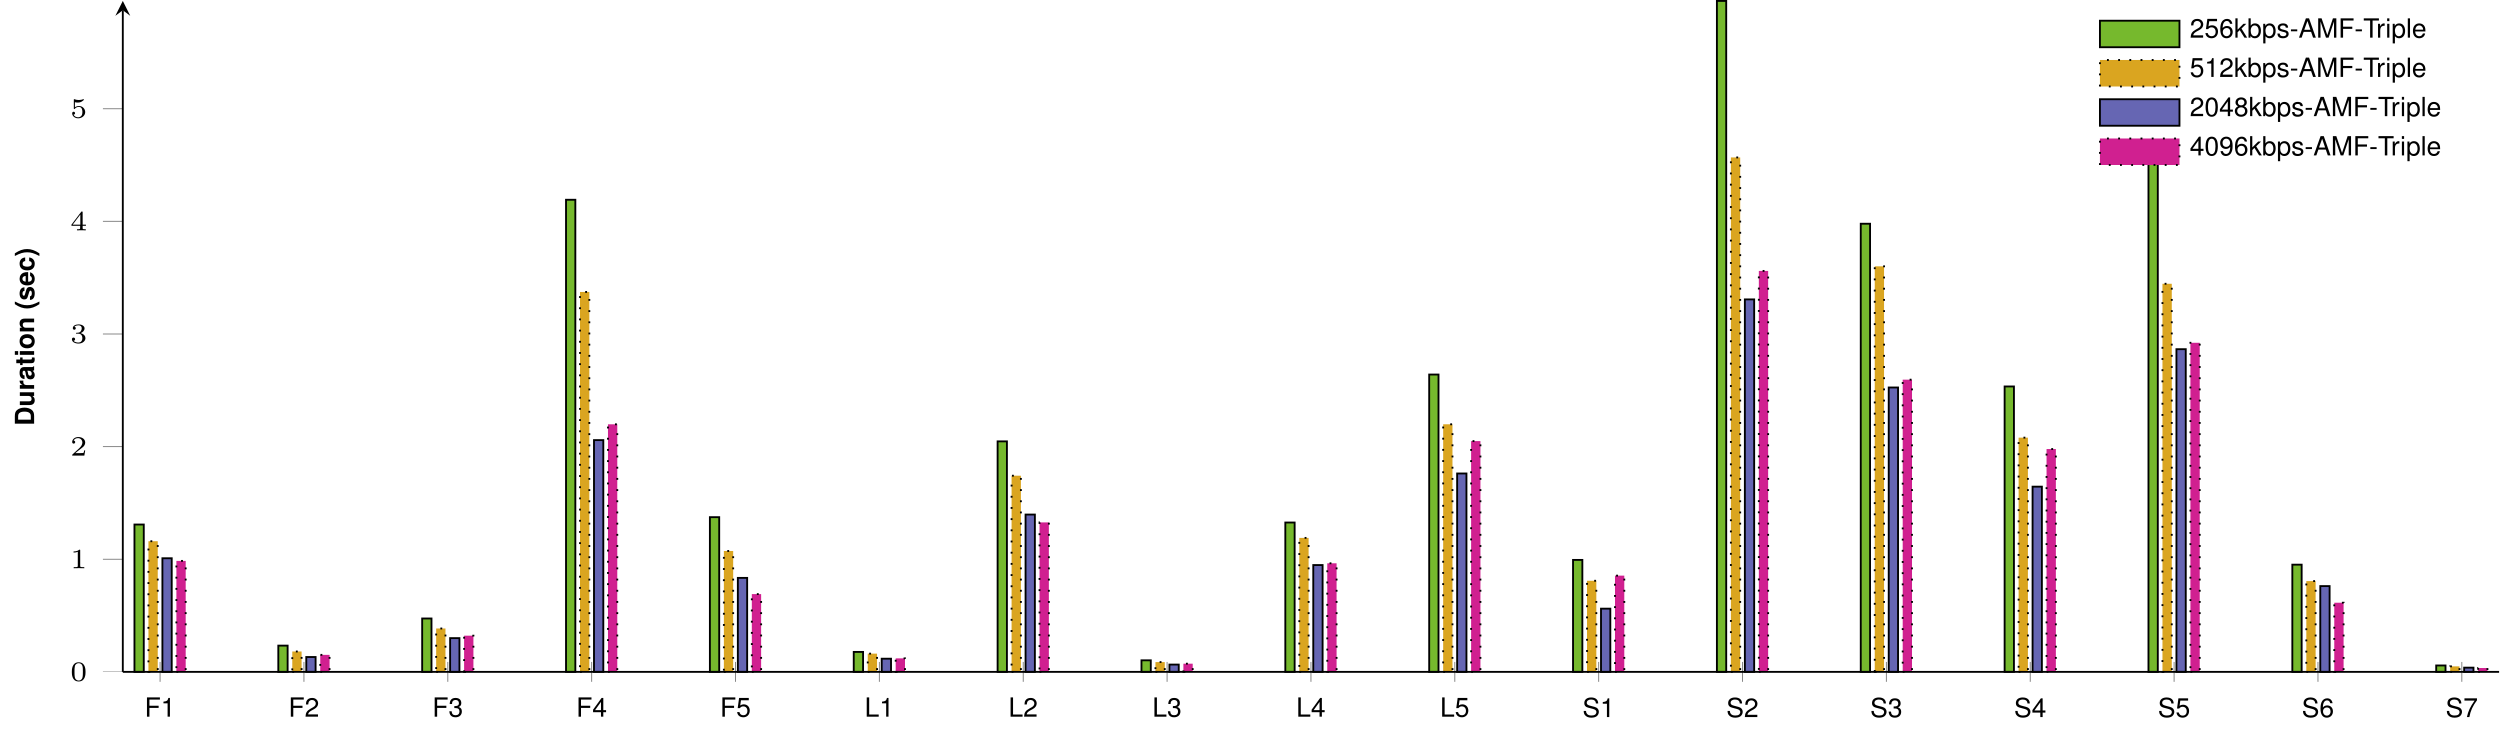 <?xml version='1.0'?>
<!-- This file was generated by dvisvgm 1.9.2 -->
<svg height='156.573pt' version='1.1' viewBox='0 -156.573 534.551 156.573' width='534.551pt' xmlns='http://www.w3.org/2000/svg' xmlns:xlink='http://www.w3.org/1999/xlink'>
<defs>
<clipPath id='clip1'>
<path d='M26.258 128.82H534.359V-298.11H26.258'/>
</clipPath>
<clipPath id='clip2'>
<path d='M-115.469 -12.914V-156.375H676.082V-12.914'/>
</clipPath>
<path d='M1.148 -4.124C0.498 -3.146 0.226 -2.365 0.226 -1.499C0.226 -0.628 0.498 0.153 1.148 1.131H1.714C1.115 -0.034 0.922 -0.668 0.922 -1.499C0.922 -2.325 1.115 -2.97 1.714 -4.124H1.148Z' id='g1-40'/>
<path d='M0.69 1.131C1.341 0.153 1.612 -0.628 1.612 -1.494C1.612 -2.365 1.341 -3.146 0.69 -4.124H0.124C0.724 -2.959 0.917 -2.325 0.917 -1.494C0.917 -0.668 0.724 -0.023 0.124 1.131H0.69Z' id='g1-41'/>
<path d='M0.436 0H2.048C2.676 0 3.072 -0.147 3.349 -0.481C3.677 -0.866 3.853 -1.426 3.853 -2.065C3.853 -2.699 3.677 -3.259 3.349 -3.649C3.072 -3.983 2.682 -4.124 2.048 -4.124H0.436V0ZM1.284 -0.707V-3.417H2.048C2.687 -3.417 3.004 -2.97 3.004 -2.059C3.004 -1.154 2.687 -0.707 2.048 -0.707H1.284Z' id='g1-68'/>
<path d='M2.965 -0.096C2.823 -0.226 2.783 -0.311 2.783 -0.47V-2.167C2.783 -2.789 2.359 -3.106 1.533 -3.106S0.277 -2.755 0.226 -2.048H0.99C1.03 -2.365 1.16 -2.467 1.55 -2.467C1.856 -2.467 2.008 -2.365 2.008 -2.161C2.008 -2.059 1.957 -1.969 1.873 -1.924C1.765 -1.867 1.765 -1.867 1.375 -1.805L1.058 -1.748C0.453 -1.646 0.158 -1.335 0.158 -0.786C0.158 -0.526 0.232 -0.311 0.373 -0.158C0.549 0.023 0.815 0.13 1.086 0.13C1.426 0.13 1.737 -0.017 2.014 -0.306C2.014 -0.147 2.031 -0.091 2.105 0H2.965V-0.096ZM2.008 -1.228C2.008 -0.769 1.782 -0.509 1.38 -0.509C1.115 -0.509 0.95 -0.651 0.95 -0.877C0.95 -1.115 1.075 -1.228 1.403 -1.296L1.675 -1.346C1.884 -1.386 1.918 -1.397 2.008 -1.443V-1.228Z' id='g1-97'/>
<path d='M2.953 -1.912C2.897 -2.659 2.399 -3.106 1.635 -3.106C0.724 -3.106 0.192 -2.506 0.192 -1.465C0.192 -0.458 0.718 0.13 1.624 0.13C2.365 0.13 2.88 -0.328 2.953 -1.058H2.195C2.093 -0.662 1.935 -0.509 1.629 -0.509C1.228 -0.509 0.984 -0.871 0.984 -1.465C0.984 -1.754 1.041 -2.025 1.137 -2.206C1.228 -2.376 1.403 -2.467 1.629 -2.467C1.952 -2.467 2.105 -2.314 2.195 -1.912H2.953Z' id='g1-99'/>
<path d='M2.965 -1.279C2.97 -1.346 2.97 -1.375 2.97 -1.414C2.97 -1.72 2.925 -2.003 2.851 -2.218C2.648 -2.772 2.155 -3.106 1.539 -3.106C0.662 -3.106 0.124 -2.472 0.124 -1.448C0.124 -0.47 0.656 0.13 1.522 0.13C2.206 0.13 2.761 -0.26 2.936 -0.86H2.155C2.059 -0.617 1.839 -0.475 1.55 -0.475C1.324 -0.475 1.143 -0.571 1.03 -0.741C0.956 -0.854 0.928 -0.99 0.917 -1.279H2.965ZM0.928 -1.805C0.979 -2.269 1.177 -2.501 1.528 -2.501C1.726 -2.501 1.907 -2.404 2.02 -2.246C2.093 -2.133 2.127 -2.014 2.144 -1.805H0.928Z' id='g1-101'/>
<path d='M1.171 -3.055H0.379V0H1.171V-3.055ZM1.171 -4.124H0.379V-3.417H1.171V-4.124Z' id='g1-105'/>
<path d='M0.356 -3.055V0H1.148V-1.833C1.148 -2.195 1.403 -2.433 1.788 -2.433C2.127 -2.433 2.297 -2.246 2.297 -1.884V0H3.089V-2.048C3.089 -2.721 2.716 -3.106 2.065 -3.106C1.652 -3.106 1.375 -2.953 1.148 -2.614V-3.055H0.356Z' id='g1-110'/>
<path d='M1.703 -3.106C0.769 -3.106 0.198 -2.489 0.198 -1.488C0.198 -0.481 0.769 0.13 1.709 0.13C2.636 0.13 3.219 -0.487 3.219 -1.465C3.219 -2.501 2.659 -3.106 1.703 -3.106ZM1.709 -2.467C2.144 -2.467 2.427 -2.076 2.427 -1.477C2.427 -0.905 2.133 -0.509 1.709 -0.509C1.279 -0.509 0.99 -0.905 0.99 -1.488S1.279 -2.467 1.709 -2.467Z' id='g1-111'/>
<path d='M0.356 -3.055V0H1.148V-1.624C1.148 -2.088 1.38 -2.32 1.844 -2.32C1.929 -2.32 1.986 -2.314 2.093 -2.297V-3.1C2.048 -3.106 2.02 -3.106 1.997 -3.106C1.635 -3.106 1.318 -2.868 1.148 -2.455V-3.055H0.356Z' id='g1-114'/>
<path d='M2.857 -2.071C2.846 -2.716 2.348 -3.106 1.528 -3.106C0.752 -3.106 0.272 -2.716 0.272 -2.088C0.272 -1.884 0.334 -1.709 0.441 -1.59C0.549 -1.482 0.645 -1.431 0.939 -1.335L1.884 -1.041C2.082 -0.979 2.15 -0.917 2.15 -0.792C2.15 -0.605 1.929 -0.492 1.561 -0.492C1.358 -0.492 1.194 -0.532 1.092 -0.6C1.007 -0.662 0.973 -0.724 0.939 -0.888H0.164C0.187 -0.221 0.679 0.13 1.607 0.13C2.031 0.13 2.354 0.04 2.58 -0.141S2.942 -0.605 2.942 -0.905C2.942 -1.301 2.744 -1.556 2.342 -1.675L1.341 -1.963C1.12 -2.031 1.064 -2.076 1.064 -2.201C1.064 -2.37 1.245 -2.484 1.522 -2.484C1.901 -2.484 2.088 -2.348 2.093 -2.071H2.857Z' id='g1-115'/>
<path d='M1.703 -2.993H1.262V-3.813H0.47V-2.993H0.079V-2.467H0.47V-0.588C0.47 -0.107 0.724 0.13 1.245 0.13C1.42 0.13 1.561 0.113 1.703 0.068V-0.487C1.624 -0.475 1.578 -0.47 1.522 -0.47C1.313 -0.47 1.262 -0.532 1.262 -0.803V-2.467H1.703V-2.993Z' id='g1-116'/>
<path d='M3.061 0V-3.055H2.269V-1.143C2.269 -0.781 2.014 -0.543 1.629 -0.543C1.29 -0.543 1.12 -0.724 1.12 -1.092V-3.055H0.328V-0.928C0.328 -0.255 0.702 0.13 1.352 0.13C1.765 0.13 2.042 -0.023 2.269 -0.362V0H3.061Z' id='g1-117'/>
<path d='M3.288 -1.907C3.288 -2.343 3.288 -3.975 1.823 -3.975S0.359 -2.343 0.359 -1.907C0.359 -1.476 0.359 0.126 1.823 0.126S3.288 -1.476 3.288 -1.907ZM1.823 -0.066C1.572 -0.066 1.166 -0.185 1.022 -0.681C0.927 -1.028 0.927 -1.614 0.927 -1.985C0.927 -2.385 0.927 -2.845 1.01 -3.168C1.16 -3.706 1.614 -3.784 1.823 -3.784C2.098 -3.784 2.493 -3.652 2.624 -3.198C2.714 -2.881 2.72 -2.445 2.72 -1.985C2.72 -1.602 2.72 -0.998 2.618 -0.664C2.451 -0.143 2.02 -0.066 1.823 -0.066Z' id='g2-48'/>
<path d='M2.146 -3.796C2.146 -3.975 2.122 -3.975 1.943 -3.975C1.548 -3.593 0.938 -3.593 0.723 -3.593V-3.359C0.879 -3.359 1.273 -3.359 1.632 -3.527V-0.508C1.632 -0.311 1.632 -0.233 1.016 -0.233H0.759V0C1.088 -0.024 1.554 -0.024 1.889 -0.024S2.69 -0.024 3.019 0V-0.233H2.762C2.146 -0.233 2.146 -0.311 2.146 -0.508V-3.796Z' id='g2-49'/>
<path d='M3.216 -1.118H2.995C2.983 -1.034 2.923 -0.64 2.833 -0.574C2.792 -0.538 2.307 -0.538 2.224 -0.538H1.106L1.871 -1.16C2.074 -1.321 2.606 -1.704 2.792 -1.883C2.971 -2.062 3.216 -2.367 3.216 -2.792C3.216 -3.539 2.54 -3.975 1.739 -3.975C0.968 -3.975 0.43 -3.467 0.43 -2.905C0.43 -2.6 0.687 -2.564 0.753 -2.564C0.903 -2.564 1.076 -2.672 1.076 -2.887C1.076 -3.019 0.998 -3.21 0.735 -3.21C0.873 -3.515 1.237 -3.742 1.65 -3.742C2.277 -3.742 2.612 -3.276 2.612 -2.792C2.612 -2.367 2.331 -1.931 1.913 -1.548L0.496 -0.251C0.436 -0.191 0.43 -0.185 0.43 0H3.031L3.216 -1.118Z' id='g2-50'/>
<path d='M1.757 -1.985C2.265 -1.985 2.606 -1.644 2.606 -1.034C2.606 -0.377 2.212 -0.09 1.775 -0.09C1.614 -0.09 0.998 -0.126 0.729 -0.472C0.962 -0.496 1.058 -0.652 1.058 -0.813C1.058 -1.016 0.915 -1.154 0.717 -1.154C0.556 -1.154 0.377 -1.052 0.377 -0.801C0.377 -0.209 1.034 0.126 1.793 0.126C2.678 0.126 3.27 -0.442 3.27 -1.034C3.27 -1.47 2.935 -1.931 2.224 -2.11C2.696 -2.265 3.078 -2.648 3.078 -3.138C3.078 -3.616 2.517 -3.975 1.799 -3.975C1.1 -3.975 0.568 -3.652 0.568 -3.162C0.568 -2.905 0.765 -2.833 0.885 -2.833C1.04 -2.833 1.201 -2.941 1.201 -3.15C1.201 -3.335 1.07 -3.443 0.909 -3.467C1.19 -3.778 1.734 -3.778 1.787 -3.778C2.092 -3.778 2.475 -3.634 2.475 -3.138C2.475 -2.809 2.289 -2.236 1.692 -2.2C1.584 -2.194 1.423 -2.182 1.369 -2.182C1.309 -2.176 1.243 -2.17 1.243 -2.08C1.243 -1.985 1.309 -1.985 1.411 -1.985H1.757Z' id='g2-51'/>
<path d='M3.371 -0.98V-1.213H2.672V-3.856C2.672 -3.993 2.672 -4.035 2.523 -4.035C2.415 -4.035 2.403 -4.017 2.349 -3.945L0.275 -1.213V-0.98H2.134V-0.502C2.134 -0.305 2.134 -0.233 1.632 -0.233H1.459V0C1.578 -0.006 2.14 -0.024 2.403 -0.024S3.228 -0.006 3.347 0V-0.233H3.174C2.672 -0.233 2.672 -0.305 2.672 -0.502V-0.98H3.371ZM2.176 -3.383V-1.213H0.532L2.176 -3.383Z' id='g2-52'/>
<path d='M1.016 -3.318C1.213 -3.264 1.423 -3.24 1.626 -3.24C1.757 -3.24 2.092 -3.24 2.469 -3.449C2.57 -3.509 2.941 -3.754 2.941 -3.879C2.941 -3.957 2.881 -3.975 2.857 -3.975C2.839 -3.975 2.833 -3.975 2.768 -3.951C2.552 -3.868 2.248 -3.784 1.859 -3.784C1.566 -3.784 1.243 -3.838 0.974 -3.939C0.915 -3.963 0.891 -3.975 0.867 -3.975C0.783 -3.975 0.783 -3.909 0.783 -3.814V-2.02C0.783 -1.919 0.783 -1.847 0.891 -1.847C0.944 -1.847 0.962 -1.871 1.004 -1.919C1.154 -2.11 1.417 -2.313 1.883 -2.313C2.618 -2.313 2.618 -1.417 2.618 -1.225C2.618 -0.992 2.6 -0.658 2.403 -0.412C2.218 -0.185 1.943 -0.09 1.686 -0.09C1.273 -0.09 0.861 -0.317 0.717 -0.664C1.01 -0.669 1.046 -0.903 1.046 -0.974C1.046 -1.136 0.921 -1.279 0.735 -1.279C0.681 -1.279 0.43 -1.249 0.43 -0.95C0.43 -0.4 0.95 0.126 1.704 0.126C2.523 0.126 3.216 -0.454 3.216 -1.201C3.216 -1.883 2.666 -2.505 1.895 -2.505C1.506 -2.505 1.207 -2.379 1.016 -2.218V-3.318Z' id='g2-53'/>
<path d='M1.607 -1.765H0.26V-1.358H1.607V-1.765Z' id='g4-45'/>
<path d='M1.556 -4.011C1.182 -4.011 0.843 -3.847 0.634 -3.57C0.373 -3.219 0.243 -2.682 0.243 -1.941C0.243 -0.588 0.696 0.13 1.556 0.13C2.404 0.13 2.868 -0.588 2.868 -1.907C2.868 -2.687 2.744 -3.208 2.478 -3.57C2.269 -3.853 1.935 -4.011 1.556 -4.011ZM1.556 -3.57C2.093 -3.57 2.359 -3.027 2.359 -1.952C2.359 -0.815 2.099 -0.283 1.544 -0.283C1.018 -0.283 0.752 -0.837 0.752 -1.935S1.018 -3.57 1.556 -3.57Z' id='g4-48'/>
<path d='M1.465 -2.857V0H1.963V-4.011H1.635C1.46 -3.394 1.346 -3.31 0.577 -3.213V-2.857H1.465Z' id='g4-49'/>
<path d='M2.863 -0.492H0.752C0.803 -0.82 0.984 -1.03 1.477 -1.318L2.042 -1.624C2.602 -1.929 2.891 -2.342 2.891 -2.834C2.891 -3.168 2.755 -3.479 2.518 -3.694S1.986 -4.011 1.607 -4.011C1.098 -4.011 0.718 -3.83 0.498 -3.491C0.356 -3.276 0.294 -3.027 0.283 -2.619H0.781C0.798 -2.891 0.832 -3.055 0.9 -3.185C1.03 -3.428 1.29 -3.576 1.59 -3.576C2.042 -3.576 2.382 -3.253 2.382 -2.823C2.382 -2.506 2.195 -2.235 1.839 -2.031L1.318 -1.737C0.481 -1.262 0.238 -0.883 0.192 0H2.863V-0.492Z' id='g4-50'/>
<path d='M1.25 -1.839H1.313L1.522 -1.844C2.071 -1.844 2.354 -1.595 2.354 -1.115C2.354 -0.611 2.042 -0.311 1.522 -0.311C0.979 -0.311 0.713 -0.583 0.679 -1.165H0.181C0.204 -0.843 0.26 -0.634 0.356 -0.453C0.56 -0.068 0.956 0.13 1.505 0.13C2.331 0.13 2.863 -0.362 2.863 -1.12C2.863 -1.629 2.665 -1.912 2.184 -2.076C2.557 -2.223 2.744 -2.506 2.744 -2.908C2.744 -3.598 2.286 -4.011 1.522 -4.011C0.713 -4.011 0.283 -3.57 0.266 -2.716H0.764C0.769 -2.959 0.792 -3.095 0.854 -3.219C0.967 -3.44 1.216 -3.576 1.528 -3.576C1.969 -3.576 2.235 -3.315 2.235 -2.891C2.235 -2.608 2.133 -2.438 1.912 -2.348C1.776 -2.291 1.601 -2.269 1.25 -2.263V-1.839Z' id='g4-51'/>
<path d='M1.85 -0.962V0H2.348V-0.962H2.942V-1.409H2.348V-4.011H1.98L0.158 -1.488V-0.962H1.85ZM1.85 -1.409H0.594L1.85 -3.163V-1.409Z' id='g4-52'/>
<path d='M2.693 -4.011H0.622L0.322 -1.827H0.781C1.013 -2.105 1.205 -2.201 1.516 -2.201C2.054 -2.201 2.393 -1.833 2.393 -1.239C2.393 -0.662 2.059 -0.311 1.516 -0.311C1.081 -0.311 0.815 -0.532 0.696 -0.984H0.198C0.266 -0.656 0.322 -0.498 0.441 -0.351C0.668 -0.045 1.075 0.13 1.528 0.13C2.337 0.13 2.902 -0.458 2.902 -1.307C2.902 -2.099 2.376 -2.642 1.607 -2.642C1.324 -2.642 1.098 -2.568 0.866 -2.399L1.024 -3.519H2.693V-4.011Z' id='g4-53'/>
<path d='M2.817 -2.965C2.721 -3.621 2.291 -4.011 1.68 -4.011C1.239 -4.011 0.843 -3.796 0.605 -3.44C0.356 -3.049 0.243 -2.557 0.243 -1.827C0.243 -1.154 0.345 -0.724 0.583 -0.368C0.798 -0.045 1.148 0.13 1.59 0.13C2.354 0.13 2.902 -0.436 2.902 -1.222C2.902 -1.969 2.393 -2.495 1.675 -2.495C1.279 -2.495 0.967 -2.342 0.752 -2.048C0.758 -3.027 1.075 -3.57 1.646 -3.57C1.997 -3.57 2.24 -3.349 2.32 -2.965H2.817ZM1.612 -2.054C2.093 -2.054 2.393 -1.72 2.393 -1.182C2.393 -0.679 2.054 -0.311 1.595 -0.311C1.131 -0.311 0.781 -0.696 0.781 -1.211C0.781 -1.709 1.12 -2.054 1.612 -2.054Z' id='g4-54'/>
<path d='M2.942 -4.011H0.26V-3.519H2.427C1.471 -2.155 1.081 -1.318 0.781 0H1.313C1.533 -1.284 2.037 -2.387 2.942 -3.592V-4.011Z' id='g4-55'/>
<path d='M2.212 -2.11C2.625 -2.359 2.761 -2.563 2.761 -2.942C2.761 -3.57 2.269 -4.011 1.556 -4.011C0.849 -4.011 0.351 -3.57 0.351 -2.942C0.351 -2.568 0.487 -2.365 0.894 -2.11C0.436 -1.89 0.209 -1.556 0.209 -1.115C0.209 -0.379 0.764 0.13 1.556 0.13S2.902 -0.379 2.902 -1.109C2.902 -1.556 2.676 -1.89 2.212 -2.11ZM1.556 -3.57C1.98 -3.57 2.252 -3.321 2.252 -2.931C2.252 -2.557 1.974 -2.308 1.556 -2.308S0.86 -2.557 0.86 -2.936C0.86 -3.321 1.137 -3.57 1.556 -3.57ZM1.556 -1.89C2.054 -1.89 2.393 -1.573 2.393 -1.103C2.393 -0.628 2.054 -0.311 1.544 -0.311C1.058 -0.311 0.718 -0.634 0.718 -1.103S1.058 -1.89 1.556 -1.89Z' id='g4-56'/>
<path d='M0.3 -0.917C0.396 -0.26 0.826 0.13 1.437 0.13C1.878 0.13 2.28 -0.085 2.512 -0.441C2.767 -0.832 2.88 -1.324 2.88 -2.054C2.88 -2.727 2.778 -3.157 2.54 -3.513C2.32 -3.836 1.969 -4.011 1.528 -4.011C0.764 -4.011 0.215 -3.445 0.215 -2.659C0.215 -1.912 0.724 -1.386 1.448 -1.386C1.827 -1.386 2.105 -1.522 2.365 -1.833C2.359 -0.854 2.042 -0.311 1.471 -0.311C1.12 -0.311 0.877 -0.532 0.798 -0.917H0.3ZM1.522 -3.576C1.986 -3.576 2.337 -3.191 2.337 -2.67C2.337 -2.178 1.991 -1.827 1.505 -1.827C1.024 -1.827 0.724 -2.161 0.724 -2.699C0.724 -3.208 1.064 -3.576 1.522 -3.576Z' id='g4-57'/>
<path d='M2.682 -1.239L3.106 0H3.694L2.246 -4.124H1.567L0.096 0H0.656L1.092 -1.239H2.682ZM2.535 -1.68H1.222L1.901 -3.559L2.535 -1.68Z' id='g4-65'/>
<path d='M1.035 -1.878H3.004V-2.342H1.035V-3.66H3.276V-4.124H0.509V0H1.035V-1.878Z' id='g4-70'/>
<path d='M0.979 -4.124H0.453V0H3.015V-0.464H0.979V-4.124Z' id='g4-76'/>
<path d='M2.648 0L3.807 -3.457V0H4.305V-4.124H3.576L2.376 -0.532L1.154 -4.124H0.424V0H0.922V-3.457L2.093 0H2.648Z' id='g4-77'/>
<path d='M3.372 -2.914C3.366 -3.723 2.812 -4.192 1.861 -4.192C0.956 -4.192 0.396 -3.728 0.396 -2.981C0.396 -2.478 0.662 -2.161 1.205 -2.02L2.229 -1.748C2.75 -1.612 2.987 -1.403 2.987 -1.081C2.987 -0.86 2.868 -0.634 2.693 -0.509C2.529 -0.396 2.269 -0.334 1.935 -0.334C1.488 -0.334 1.182 -0.441 0.984 -0.679C0.832 -0.86 0.764 -1.058 0.769 -1.313H0.272C0.277 -0.933 0.351 -0.685 0.515 -0.458C0.798 -0.074 1.273 0.13 1.901 0.13C2.393 0.13 2.795 0.017 3.061 -0.187C3.338 -0.407 3.513 -0.775 3.513 -1.131C3.513 -1.641 3.196 -2.014 2.636 -2.167L1.601 -2.444C1.103 -2.58 0.922 -2.738 0.922 -3.055C0.922 -3.474 1.29 -3.751 1.844 -3.751C2.501 -3.751 2.868 -3.451 2.874 -2.914H3.372Z' id='g4-83'/>
<path d='M2.003 -3.66H3.355V-4.124H0.119V-3.66H1.477V0H2.003V-3.66Z' id='g4-84'/>
<path d='M0.306 -4.124V0H0.73V-0.379C0.956 -0.034 1.256 0.13 1.669 0.13C2.45 0.13 2.959 -0.509 2.959 -1.494C2.959 -2.455 2.472 -3.049 1.692 -3.049C1.284 -3.049 0.996 -2.897 0.775 -2.563V-4.124H0.306ZM1.601 -2.608C2.127 -2.608 2.467 -2.15 2.467 -1.443C2.467 -0.769 2.116 -0.311 1.601 -0.311C1.103 -0.311 0.775 -0.764 0.775 -1.46S1.103 -2.608 1.601 -2.608Z' id='g4-98'/>
<path d='M2.902 -1.324C2.902 -1.776 2.868 -2.048 2.783 -2.269C2.591 -2.755 2.139 -3.049 1.584 -3.049C0.758 -3.049 0.226 -2.416 0.226 -1.443S0.741 0.13 1.573 0.13C2.252 0.13 2.721 -0.255 2.84 -0.9H2.365C2.235 -0.509 1.969 -0.306 1.59 -0.306C1.29 -0.306 1.035 -0.441 0.877 -0.69C0.764 -0.86 0.724 -1.03 0.718 -1.324H2.902ZM0.73 -1.709C0.769 -2.257 1.103 -2.614 1.578 -2.614C2.042 -2.614 2.399 -2.229 2.399 -1.742C2.399 -1.731 2.399 -1.72 2.393 -1.709H0.73Z' id='g4-101'/>
<path d='M0.849 -2.965H0.379V0H0.849V-2.965ZM0.849 -4.124H0.373V-3.53H0.849V-4.124Z' id='g4-105'/>
<path d='M0.798 -4.124H0.328V0H0.798V-1.154L1.256 -1.607L2.257 0H2.84L1.629 -1.941L2.659 -2.965H2.054L0.798 -1.709V-4.124Z' id='g4-107'/>
<path d='M0.86 -4.124H0.385V0H0.86V-4.124Z' id='g4-108'/>
<path d='M0.306 1.233H0.781V-0.311C1.03 -0.006 1.307 0.13 1.692 0.13C2.455 0.13 2.959 -0.487 2.959 -1.431C2.959 -2.427 2.472 -3.049 1.686 -3.049C1.284 -3.049 0.962 -2.868 0.741 -2.518V-2.965H0.306V1.233ZM1.607 -2.608C2.127 -2.608 2.467 -2.15 2.467 -1.443C2.467 -0.769 2.122 -0.311 1.607 -0.311C1.109 -0.311 0.781 -0.764 0.781 -1.46S1.109 -2.608 1.607 -2.608Z' id='g4-112'/>
<path d='M0.39 -2.965V0H0.866V-1.539C0.866 -1.963 0.973 -2.24 1.199 -2.404C1.346 -2.512 1.488 -2.546 1.816 -2.552V-3.032C1.737 -3.044 1.697 -3.049 1.635 -3.049C1.33 -3.049 1.098 -2.868 0.826 -2.427V-2.965H0.39Z' id='g4-114'/>
<path d='M2.478 -2.139C2.472 -2.721 2.088 -3.049 1.403 -3.049C0.713 -3.049 0.266 -2.693 0.266 -2.144C0.266 -1.68 0.504 -1.46 1.205 -1.29L1.646 -1.182C1.974 -1.103 2.105 -0.984 2.105 -0.769C2.105 -0.492 1.827 -0.306 1.414 -0.306C1.16 -0.306 0.945 -0.379 0.826 -0.504C0.752 -0.588 0.718 -0.673 0.69 -0.883H0.192C0.215 -0.198 0.6 0.13 1.375 0.13C2.122 0.13 2.597 -0.238 2.597 -0.809C2.597 -1.25 2.348 -1.494 1.759 -1.635L1.307 -1.742C0.922 -1.833 0.758 -1.957 0.758 -2.167C0.758 -2.438 1.001 -2.614 1.386 -2.614C1.765 -2.614 1.969 -2.45 1.98 -2.139H2.478Z' id='g4-115'/>
</defs>
<g id='page1'>
<path d='M28.75 -12.914H30.742V-44.418H28.75ZM59.508 -12.914H61.5V-18.527H59.508ZM90.269 -12.914H92.262V-24.328H90.269ZM121.027 -12.914H123.019V-113.86H121.027ZM151.789 -12.914H153.781V-45.992H151.789ZM182.547 -12.914H184.543V-17.18H182.547ZM213.308 -12.914H215.3V-62.199H213.308ZM244.07 -12.914H246.062V-15.383H244.07ZM274.828 -12.914H276.82V-44.848H274.828ZM305.59 -12.914H307.582V-76.488H305.59ZM336.347 -12.914H338.34V-36.852H336.347ZM367.109 -12.914H369.101V-156.375H367.109ZM397.867 -12.914H399.859V-108.734H397.867ZM428.629 -12.914H430.621V-73.938H428.629ZM459.386 -12.914H461.383V-126.364H459.386ZM490.148 -12.914H492.14V-35.836H490.148ZM520.91 -12.914H522.902V-14.281H520.91Z' fill='#76b92d'/>
<path d='M28.75 -12.914H30.742V-44.418H28.75ZM59.508 -12.914H61.5V-18.527H59.508ZM90.269 -12.914H92.262V-24.328H90.269ZM121.027 -12.914H123.019V-113.86H121.027ZM151.789 -12.914H153.781V-45.992H151.789ZM182.547 -12.914H184.543V-17.18H182.547ZM213.308 -12.914H215.3V-62.199H213.308ZM244.07 -12.914H246.062V-15.383H244.07ZM274.828 -12.914H276.82V-44.848H274.828ZM305.59 -12.914H307.582V-76.488H305.59ZM336.347 -12.914H338.34V-36.852H336.347ZM367.109 -12.914H369.101V-156.375H367.109ZM397.867 -12.914H399.859V-108.734H397.867ZM428.629 -12.914H430.621V-73.938H428.629ZM459.386 -12.914H461.383V-126.364H459.386ZM490.148 -12.914H492.14V-35.836H490.148ZM520.91 -12.914H522.902V-14.281H520.91Z' fill='none' stroke='#000000' stroke-miterlimit='10.037' stroke-width='0.4'/>
<path d='M31.738 -12.914H33.73V-40.848H31.738ZM62.496 -12.914H64.488V-17.273H62.496ZM93.258 -12.914H95.25V-22.191H93.258ZM124.016 -12.914H126.012V-94.148H124.016ZM154.777 -12.914H156.769V-38.762H154.777ZM185.539 -12.914H187.531V-16.812H185.539ZM216.297 -12.914H218.289V-54.859H216.297ZM247.058 -12.914H249.05V-15.004H247.058ZM277.816 -12.914H279.808V-41.559H277.816ZM308.578 -12.914H310.57V-65.852H308.578ZM339.336 -12.914H341.328V-32.391H339.336ZM370.097 -12.914H372.09V-122.91H370.097ZM400.859 -12.914H402.851V-99.625H400.859ZM431.617 -12.914H433.609V-62.996H431.617ZM462.379 -12.914H464.371V-95.898H462.379ZM493.136 -12.914H495.129V-32.324H493.136ZM523.898 -12.914H525.89V-14.09H523.898Z' fill='#daa520'/>
<path d='M31.738 -12.914H33.73V-40.848H31.738ZM62.496 -12.914H64.488V-17.273H62.496ZM93.258 -12.914H95.25V-22.191H93.258ZM124.016 -12.914H126.012V-94.148H124.016ZM154.777 -12.914H156.769V-38.762H154.777ZM185.539 -12.914H187.531V-16.812H185.539ZM216.297 -12.914H218.289V-54.859H216.297ZM247.058 -12.914H249.05V-15.004H247.058ZM277.816 -12.914H279.808V-41.559H277.816ZM308.578 -12.914H310.57V-65.852H308.578ZM339.336 -12.914H341.328V-32.391H339.336ZM370.097 -12.914H372.09V-122.91H370.097ZM400.859 -12.914H402.851V-99.625H400.859ZM431.617 -12.914H433.609V-62.996H431.617ZM462.379 -12.914H464.371V-95.898H462.379ZM493.136 -12.914H495.129V-32.324H493.136ZM523.898 -12.914H525.89V-14.09H523.898Z' fill='none' stroke='#000000' stroke-dasharray='0.399,1.993' stroke-miterlimit='10.037' stroke-width='0.4'/>
<path d='M34.727 -12.914H36.719V-37.207H34.727ZM65.488 -12.914H67.481V-16.09H65.488ZM96.246 -12.914H98.238V-20.129H96.246ZM127.008 -12.914H129V-62.469H127.008ZM157.765 -12.914H159.758V-33.008H157.765ZM188.527 -12.914H190.519V-15.73H188.527ZM219.285 -12.914H221.277V-46.551H219.285ZM250.047 -12.914H252.039V-14.473H250.047ZM280.804 -12.914H282.8V-35.754H280.804ZM311.566 -12.914H313.558V-55.332H311.566ZM342.328 -12.914H344.32V-26.43H342.328ZM373.086 -12.914H375.078V-92.555H373.086ZM403.847 -12.914H405.84V-73.719H403.847ZM434.605 -12.914H436.597V-52.516H434.605ZM465.367 -12.914H467.359V-81.91H465.367ZM496.125 -12.914H498.117V-31.254H496.125ZM526.886 -12.914H528.879V-13.816H526.886Z' fill='#6666b3'/>
<path d='M34.727 -12.914H36.719V-37.207H34.727ZM65.488 -12.914H67.481V-16.09H65.488ZM96.246 -12.914H98.238V-20.129H96.246ZM127.008 -12.914H129V-62.469H127.008ZM157.765 -12.914H159.758V-33.008H157.765ZM188.527 -12.914H190.519V-15.73H188.527ZM219.285 -12.914H221.277V-46.551H219.285ZM250.047 -12.914H252.039V-14.473H250.047ZM280.804 -12.914H282.8V-35.754H280.804ZM311.566 -12.914H313.558V-55.332H311.566ZM342.328 -12.914H344.32V-26.43H342.328ZM373.086 -12.914H375.078V-92.555H373.086ZM403.847 -12.914H405.84V-73.719H403.847ZM434.605 -12.914H436.597V-52.516H434.605ZM465.367 -12.914H467.359V-81.91H465.367ZM496.125 -12.914H498.117V-31.254H496.125ZM526.886 -12.914H528.879V-13.816H526.886Z' fill='none' stroke='#000000' stroke-miterlimit='10.037' stroke-width='0.4'/>
<path d='M37.715 -12.914H39.707V-36.641H37.715ZM68.477 -12.914H70.469V-16.551H68.477ZM99.234 -12.914H101.227V-20.652H99.234ZM129.996 -12.914H131.988V-65.848H129.996ZM160.754 -12.914H162.746V-29.543H160.754ZM191.515 -12.914H193.508V-15.801H191.515ZM222.273 -12.914H224.269V-44.871H222.273ZM253.035 -12.914H255.027V-14.664H253.035ZM283.797 -12.914H285.789V-36.129H283.797ZM314.554 -12.914H316.547V-62.258H314.554ZM345.316 -12.914H347.308V-33.492H345.316ZM376.074 -12.914H378.066V-98.644H376.074ZM406.836 -12.914H408.828V-75.394H406.836ZM437.593 -12.914H439.586V-60.562H437.593ZM468.355 -12.914H470.347V-83.281H468.355ZM499.113 -12.914H501.109V-27.699H499.113ZM529.875 -12.914H531.867V-13.738H529.875Z' fill='#d02090'/>
<path d='M37.715 -12.914H39.707V-36.641H37.715ZM68.477 -12.914H70.469V-16.551H68.477ZM99.234 -12.914H101.227V-20.652H99.234ZM129.996 -12.914H131.988V-65.848H129.996ZM160.754 -12.914H162.746V-29.543H160.754ZM191.515 -12.914H193.508V-15.801H191.515ZM222.273 -12.914H224.269V-44.871H222.273ZM253.035 -12.914H255.027V-14.664H253.035ZM283.797 -12.914H285.789V-36.129H283.797ZM314.554 -12.914H316.547V-62.258H314.554ZM345.316 -12.914H347.308V-33.492H345.316ZM376.074 -12.914H378.066V-98.644H376.074ZM406.836 -12.914H408.828V-75.394H406.836ZM437.593 -12.914H439.586V-60.562H437.593ZM468.355 -12.914H470.347V-83.281H468.355ZM499.113 -12.914H501.109V-27.699H499.113ZM529.875 -12.914H531.867V-13.738H529.875Z' fill='none' stroke='#000000' stroke-dasharray='0.399,1.993' stroke-miterlimit='10.037' stroke-width='0.4'/>
<path clip-path='url(#clip1)' d='M34.227 -10.785V-15.039M64.988 -10.785V-15.039M95.75 -10.785V-15.039M126.508 -10.785V-15.039M157.269 -10.785V-15.039M188.027 -10.785V-15.039M218.789 -10.785V-15.039M249.547 -10.785V-15.039M280.308 -10.785V-15.039M311.066 -10.785V-15.039M341.828 -10.785V-15.039M372.59 -10.785V-15.039M403.347 -10.785V-15.039M434.109 -10.785V-15.039M464.867 -10.785V-15.039M495.629 -10.785V-15.039M526.386 -10.785V-15.039' fill='none' stroke='#808080' stroke-miterlimit='10.037' stroke-width='0.2'/>
<path clip-path='url(#clip2)' d='M22.008 -12.914H26.258M22.008 -36.996H26.258M22.008 -61.078H26.258M22.008 -85.16H26.258M22.008 -109.246H26.258M22.008 -133.328H26.258' fill='none' stroke='#808080' stroke-miterlimit='10.037' stroke-width='0.2'/>
<path d='M26.258 -12.914H534.359' fill='none' stroke='#000000' stroke-miterlimit='10.037' stroke-width='0.4'/>
<path d='M26.258 -12.914V-154.383' fill='none' stroke='#000000' stroke-miterlimit='10.037' stroke-width='0.4'/>
<path d='M26.258 -156.375L24.664 -153.187L26.258 -154.382L27.852 -153.187'/>
<g transform='matrix(1 0 0 1 -29.573 22.496)'>
<use x='60.488' xlink:href='#g4-70' y='-25.826'/>
<use x='63.944' xlink:href='#g4-49' y='-25.826'/>
</g>
<g transform='matrix(1 0 0 1 1.187 22.496)'>
<use x='60.488' xlink:href='#g4-70' y='-25.826'/>
<use x='63.944' xlink:href='#g4-50' y='-25.826'/>
</g>
<g transform='matrix(1 0 0 1 31.947 22.496)'>
<use x='60.488' xlink:href='#g4-70' y='-25.826'/>
<use x='63.944' xlink:href='#g4-51' y='-25.826'/>
</g>
<g transform='matrix(1 0 0 1 62.707 22.496)'>
<use x='60.488' xlink:href='#g4-70' y='-25.826'/>
<use x='63.944' xlink:href='#g4-52' y='-25.826'/>
</g>
<g transform='matrix(1 0 0 1 93.467 22.496)'>
<use x='60.488' xlink:href='#g4-70' y='-25.826'/>
<use x='63.944' xlink:href='#g4-53' y='-25.826'/>
</g>
<g transform='matrix(1 0 0 1 124.383 22.496)'>
<use x='60.488' xlink:href='#g4-76' y='-25.826'/>
<use x='63.633' xlink:href='#g4-49' y='-25.826'/>
</g>
<g transform='matrix(1 0 0 1 155.143 22.496)'>
<use x='60.488' xlink:href='#g4-76' y='-25.826'/>
<use x='63.633' xlink:href='#g4-50' y='-25.826'/>
</g>
<g transform='matrix(1 0 0 1 185.903 22.496)'>
<use x='60.488' xlink:href='#g4-76' y='-25.826'/>
<use x='63.633' xlink:href='#g4-51' y='-25.826'/>
</g>
<g transform='matrix(1 0 0 1 216.663 22.496)'>
<use x='60.488' xlink:href='#g4-76' y='-25.826'/>
<use x='63.633' xlink:href='#g4-52' y='-25.826'/>
</g>
<g transform='matrix(1 0 0 1 247.423 22.496)'>
<use x='60.488' xlink:href='#g4-76' y='-25.826'/>
<use x='63.633' xlink:href='#g4-53' y='-25.826'/>
</g>
<g transform='matrix(1 0 0 1 277.868 22.578)'>
<use x='60.488' xlink:href='#g4-83' y='-25.826'/>
<use x='64.261' xlink:href='#g4-49' y='-25.826'/>
</g>
<g transform='matrix(1 0 0 1 308.628 22.578)'>
<use x='60.488' xlink:href='#g4-83' y='-25.826'/>
<use x='64.261' xlink:href='#g4-50' y='-25.826'/>
</g>
<g transform='matrix(1 0 0 1 339.388 22.578)'>
<use x='60.488' xlink:href='#g4-83' y='-25.826'/>
<use x='64.261' xlink:href='#g4-51' y='-25.826'/>
</g>
<g transform='matrix(1 0 0 1 370.148 22.578)'>
<use x='60.488' xlink:href='#g4-83' y='-25.826'/>
<use x='64.261' xlink:href='#g4-52' y='-25.826'/>
</g>
<g transform='matrix(1 0 0 1 400.908 22.578)'>
<use x='60.488' xlink:href='#g4-83' y='-25.826'/>
<use x='64.261' xlink:href='#g4-53' y='-25.826'/>
</g>
<g transform='matrix(1 0 0 1 431.668 22.578)'>
<use x='60.488' xlink:href='#g4-83' y='-25.826'/>
<use x='64.261' xlink:href='#g4-54' y='-25.826'/>
</g>
<g transform='matrix(1 0 0 1 462.428 22.578)'>
<use x='60.488' xlink:href='#g4-83' y='-25.826'/>
<use x='64.261' xlink:href='#g4-55' y='-25.826'/>
</g>
<g transform='matrix(1 0 0 1 -45.487 14.839)'>
<use x='60.488' xlink:href='#g2-48' y='-25.826'/>
</g>
<g transform='matrix(1 0 0 1 -45.487 -9.244)'>
<use x='60.488' xlink:href='#g2-49' y='-25.826'/>
</g>
<g transform='matrix(1 0 0 1 -45.487 -33.327)'>
<use x='60.488' xlink:href='#g2-50' y='-25.826'/>
</g>
<g transform='matrix(1 0 0 1 -45.487 -57.41)'>
<use x='60.488' xlink:href='#g2-51' y='-25.826'/>
</g>
<g transform='matrix(1 0 0 1 -45.487 -81.493)'>
<use x='60.488' xlink:href='#g2-52' y='-25.826'/>
</g>
<g transform='matrix(1 0 0 1 -45.487 -105.575)'>
<use x='60.488' xlink:href='#g2-53' y='-25.826'/>
</g>
<g transform='matrix(0 -1 1 0 33.122 -5.067)'>
<use x='60.488' xlink:href='#g1-68' y='-25.826'/>
<use x='64.572' xlink:href='#g1-117' y='-25.826'/>
<use x='68.029' xlink:href='#g1-114' y='-25.826'/>
<use x='70.23' xlink:href='#g1-97' y='-25.826'/>
<use x='73.375' xlink:href='#g1-116' y='-25.826'/>
<use x='75.259' xlink:href='#g1-105' y='-25.826'/>
<use x='76.832' xlink:href='#g1-111' y='-25.826'/>
<use x='80.288' xlink:href='#g1-110' y='-25.826'/>
<use x='85.324' xlink:href='#g1-40' y='-25.826'/>
<use x='87.208' xlink:href='#g1-115' y='-25.826'/>
<use x='90.353' xlink:href='#g1-101' y='-25.826'/>
<use x='93.499' xlink:href='#g1-99' y='-25.826'/>
<use x='96.644' xlink:href='#g1-41' y='-25.826'/>
</g>
<path d='M449.008 -146.473V-152.145H466.016V-146.473ZM466.016 -152.145' fill='#76b92d'/>
<path d='M449.008 -146.473V-152.145H466.016V-146.473ZM466.016 -152.145' fill='none' stroke='#000000' stroke-miterlimit='10.037' stroke-width='0.4'/>
<g transform='matrix(1 0 0 1 390.314 -97.517)'>
<use x='77.894' xlink:href='#g4-50' y='-51.006'/>
<use x='81.04' xlink:href='#g4-53' y='-51.006'/>
<use x='84.185' xlink:href='#g4-54' y='-51.006'/>
<use x='87.331' xlink:href='#g4-107' y='-51.006'/>
<use x='90.159' xlink:href='#g4-98' y='-51.006'/>
<use x='93.305' xlink:href='#g4-112' y='-51.006'/>
<use x='96.451' xlink:href='#g4-115' y='-51.006'/>
<use x='99.279' xlink:href='#g4-45' y='-51.006'/>
<use x='101.163' xlink:href='#g4-65' y='-51.006'/>
<use x='104.937' xlink:href='#g4-77' y='-51.006'/>
<use x='109.649' xlink:href='#g4-70' y='-51.006'/>
<use x='113.106' xlink:href='#g4-45' y='-51.006'/>
<use x='114.99' xlink:href='#g4-84' y='-51.006'/>
<use x='117.765' xlink:href='#g4-114' y='-51.006'/>
<use x='119.734' xlink:href='#g4-105' y='-51.006'/>
<use x='120.99' xlink:href='#g4-112' y='-51.006'/>
<use x='124.136' xlink:href='#g4-108' y='-51.006'/>
<use x='125.392' xlink:href='#g4-101' y='-51.006'/>
</g>
<path d='M449.008 -138.078V-143.75H466.016V-138.078ZM466.016 -143.75' fill='#daa520'/>
<path d='M449.008 -138.079V-143.75H466.016V-138.079ZM466.016 -143.75' fill='none' stroke='#000000' stroke-dasharray='0.399,1.993' stroke-miterlimit='10.037' stroke-width='0.4'/>
<g transform='matrix(1 0 0 1 390.314 -97.517)'>
<use x='77.894' xlink:href='#g4-53' y='-42.613'/>
<use x='81.04' xlink:href='#g4-49' y='-42.613'/>
<use x='84.185' xlink:href='#g4-50' y='-42.613'/>
<use x='87.331' xlink:href='#g4-107' y='-42.613'/>
<use x='90.159' xlink:href='#g4-98' y='-42.613'/>
<use x='93.305' xlink:href='#g4-112' y='-42.613'/>
<use x='96.451' xlink:href='#g4-115' y='-42.613'/>
<use x='99.279' xlink:href='#g4-45' y='-42.613'/>
<use x='101.163' xlink:href='#g4-65' y='-42.613'/>
<use x='104.937' xlink:href='#g4-77' y='-42.613'/>
<use x='109.649' xlink:href='#g4-70' y='-42.613'/>
<use x='113.106' xlink:href='#g4-45' y='-42.613'/>
<use x='114.99' xlink:href='#g4-84' y='-42.613'/>
<use x='117.765' xlink:href='#g4-114' y='-42.613'/>
<use x='119.734' xlink:href='#g4-105' y='-42.613'/>
<use x='120.99' xlink:href='#g4-112' y='-42.613'/>
<use x='124.136' xlink:href='#g4-108' y='-42.613'/>
<use x='125.392' xlink:href='#g4-101' y='-42.613'/>
</g>
<path d='M449.008 -129.688V-135.355H466.016V-129.688ZM466.016 -135.355' fill='#6666b3'/>
<path d='M449.008 -129.687V-135.355H466.016V-129.687ZM466.016 -135.355' fill='none' stroke='#000000' stroke-miterlimit='10.037' stroke-width='0.4'/>
<g transform='matrix(1 0 0 1 390.314 -97.517)'>
<use x='77.894' xlink:href='#g4-50' y='-34.219'/>
<use x='81.04' xlink:href='#g4-48' y='-34.219'/>
<use x='84.185' xlink:href='#g4-52' y='-34.219'/>
<use x='87.331' xlink:href='#g4-56' y='-34.219'/>
<use x='90.476' xlink:href='#g4-107' y='-34.219'/>
<use x='93.305' xlink:href='#g4-98' y='-34.219'/>
<use x='96.451' xlink:href='#g4-112' y='-34.219'/>
<use x='99.596' xlink:href='#g4-115' y='-34.219'/>
<use x='102.425' xlink:href='#g4-45' y='-34.219'/>
<use x='104.309' xlink:href='#g4-65' y='-34.219'/>
<use x='108.082' xlink:href='#g4-77' y='-34.219'/>
<use x='112.795' xlink:href='#g4-70' y='-34.219'/>
<use x='116.251' xlink:href='#g4-45' y='-34.219'/>
<use x='118.135' xlink:href='#g4-84' y='-34.219'/>
<use x='120.911' xlink:href='#g4-114' y='-34.219'/>
<use x='122.88' xlink:href='#g4-105' y='-34.219'/>
<use x='124.136' xlink:href='#g4-112' y='-34.219'/>
<use x='127.281' xlink:href='#g4-108' y='-34.219'/>
<use x='128.537' xlink:href='#g4-101' y='-34.219'/>
</g>
<path d='M449.008 -121.293V-126.961H466.016V-121.293ZM466.016 -126.961' fill='#d02090'/>
<path d='M449.008 -121.293V-126.961H466.016V-121.293ZM466.016 -126.961' fill='none' stroke='#000000' stroke-dasharray='0.399,1.993' stroke-miterlimit='10.037' stroke-width='0.4'/>
<g transform='matrix(1 0 0 1 390.314 -97.517)'>
<use x='77.894' xlink:href='#g4-52' y='-25.826'/>
<use x='81.04' xlink:href='#g4-48' y='-25.826'/>
<use x='84.185' xlink:href='#g4-57' y='-25.826'/>
<use x='87.331' xlink:href='#g4-54' y='-25.826'/>
<use x='90.476' xlink:href='#g4-107' y='-25.826'/>
<use x='93.305' xlink:href='#g4-98' y='-25.826'/>
<use x='96.451' xlink:href='#g4-112' y='-25.826'/>
<use x='99.596' xlink:href='#g4-115' y='-25.826'/>
<use x='102.425' xlink:href='#g4-45' y='-25.826'/>
<use x='104.309' xlink:href='#g4-65' y='-25.826'/>
<use x='108.082' xlink:href='#g4-77' y='-25.826'/>
<use x='112.795' xlink:href='#g4-70' y='-25.826'/>
<use x='116.251' xlink:href='#g4-45' y='-25.826'/>
<use x='118.135' xlink:href='#g4-84' y='-25.826'/>
<use x='120.911' xlink:href='#g4-114' y='-25.826'/>
<use x='122.88' xlink:href='#g4-105' y='-25.826'/>
<use x='124.136' xlink:href='#g4-112' y='-25.826'/>
<use x='127.281' xlink:href='#g4-108' y='-25.826'/>
<use x='128.537' xlink:href='#g4-101' y='-25.826'/>
</g>
</g>
</svg>
